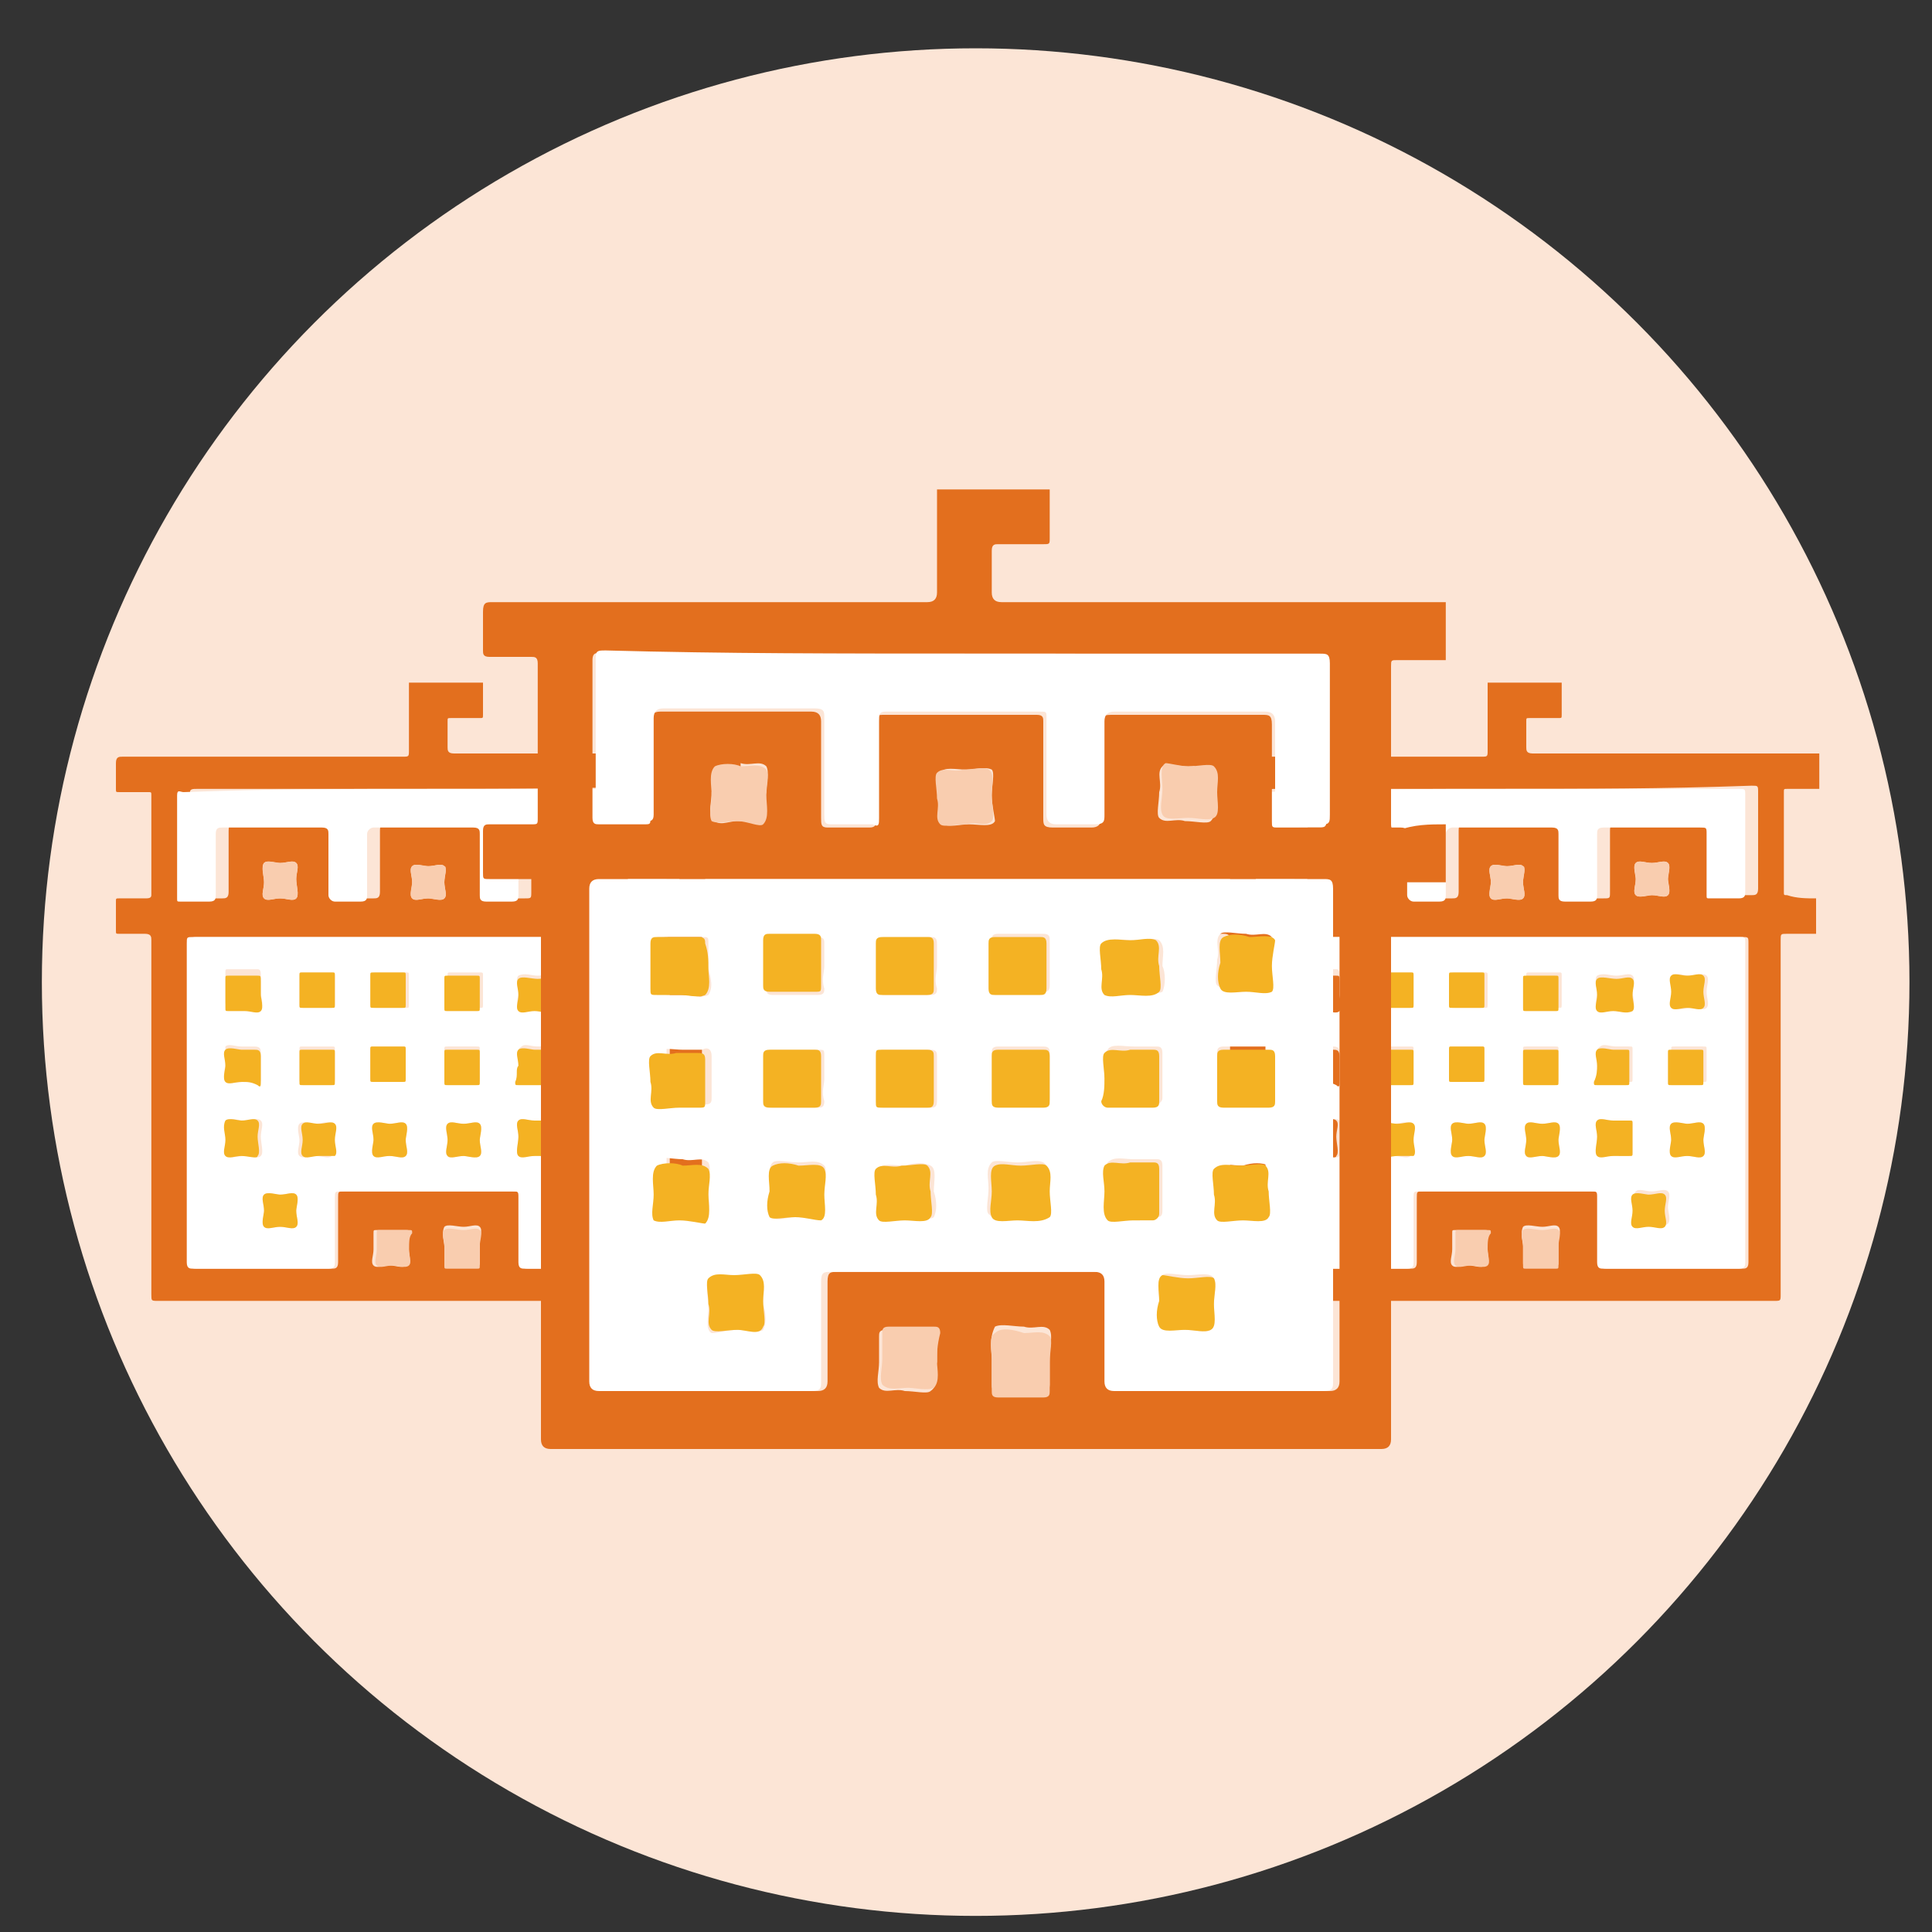 <svg xmlns="http://www.w3.org/2000/svg" xmlns:xlink="http://www.w3.org/1999/xlink" id="Capa_1" x="0px" y="0px" viewBox="0 0 60 60" style="enable-background:new 0 0 60 60;" xml:space="preserve">
<rect x="0" y="0" width="60" height="60" fill="#333333" stroke="none"/>
<style type="text/css">
	.st0{fill:#FCE5D6;}
	.st1{fill:#FFFFFF;}
	.st2{fill:#E36F1E;}
	.st3{fill:none;stroke:#231F20;stroke-width:0.5;stroke-miterlimit:10;}
	.st4{fill:#F9CDAF;}
	.st5{fill:none;stroke:#E36F1E;stroke-width:2;stroke-linecap:round;stroke-linejoin:round;stroke-miterlimit:10;}
	.st6{fill:#231F20;}
	.st7{fill:#F4B223;}
	.st8{fill:#E36F1E;stroke:#E36F1E;stroke-width:0.5;stroke-miterlimit:10;}
</style>
<circle class="st0" cx="30.3" cy="30.5" r="29"></circle>
<g>
	<g>
		<path class="st2" d="M56.4,27.9c0,0.4,0,0.8,0,1.1c-0.3,0-0.6,0-0.9,0c-0.2,0-0.2,0-0.2,0.2c0,3.7,0,7.3,0,11c0,0.2,0,0.2-0.2,0.2    c-5.6,0-11.1,0-16.7,0c-0.2,0-0.2,0-0.2-0.2c0-2.2,0-4.5,0-6.7c0-1.4,0-2.9,0-4.3c0-0.1,0-0.2-0.2-0.2c-0.3,0-0.6,0-0.8,0    c-0.1,0-0.1,0-0.1-0.1c0-0.3,0-0.6,0-0.9c0-0.1,0-0.1,0.1-0.1c0.3,0,0.6,0,0.8,0c0.1,0,0.2,0,0.2-0.1c0-1,0-2.1,0-3.1    c0-0.1,0-0.1-0.1-0.1c-0.3,0-0.6,0-0.9,0c-0.1,0-0.1,0-0.1-0.1c0-0.3,0-0.5,0-0.8c0-0.2,0.1-0.2,0.2-0.2c2.9,0,5.8,0,8.7,0    c0.2,0,0.2,0,0.2-0.2c0-0.7,0-1.4,0-2.1c0.8,0,1.5,0,2.3,0c0,0.3,0,0.7,0,1c0,0.1,0,0.1-0.1,0.1c-0.3,0-0.6,0-0.9,0    c-0.1,0-0.1,0-0.1,0.1c0,0.3,0,0.6,0,0.8c0,0.1,0,0.2,0.2,0.2c3,0,6,0,8.9,0c0,0.4,0,0.8,0,1.1c-0.3,0-0.7,0-1,0    c-0.1,0-0.1,0-0.1,0.1c0,1,0,2.1,0,3.1c0,0.1,0,0.1,0.1,0.1C55.8,27.9,56.1,27.9,56.4,27.9z M46.8,29.1c-2.4,0-4.8,0-7.2,0    c-0.1,0-0.2,0-0.2,0.2c0,3.3,0,6.6,0,9.9c0,0.1,0,0.2,0.2,0.2c1.4,0,2.8,0,4.2,0c0.1,0,0.2,0,0.2-0.2c0-0.7,0-1.3,0-2    c0-0.2,0-0.2,0.2-0.2c1.8,0,3.5,0,5.3,0c0.1,0,0.2,0,0.2,0.2c0,0.7,0,1.3,0,2c0,0.1,0,0.2,0.2,0.2c1.4,0,2.8,0,4.2,0    c0.1,0,0.2,0,0.2-0.2c0-3.3,0-6.6,0-9.9c0-0.2,0-0.2-0.2-0.2C51.6,29.1,49.2,29.1,46.8,29.1z M46.8,24.5c-2.4,0-4.8,0-7.2,0    c-0.1,0-0.2,0-0.2,0.1c0,1.1,0,2.1,0,3.2c0,0.1,0,0.1,0.1,0.1c0.3,0,0.6,0,0.9,0c0.1,0,0.2,0,0.2-0.2c0-0.6,0-1.3,0-1.9    c0-0.1,0-0.2,0.2-0.2c1,0,2,0,3.1,0c0.1,0,0.2,0,0.2,0.2c0,0.6,0,1.3,0,1.9c0,0.1,0,0.2,0.2,0.2c0.3,0,0.6,0,0.8,0    c0.1,0,0.2,0,0.2-0.2c0-0.6,0-1.3,0-1.9c0-0.1,0-0.2,0.2-0.2c1,0,2.1,0,3.1,0c0.1,0,0.2,0,0.2,0.2c0,0.6,0,1.3,0,1.9    c0,0.1,0,0.2,0.2,0.2c0.3,0,0.5,0,0.8,0c0.2,0,0.2,0,0.2-0.2c0-0.6,0-1.3,0-1.9c0-0.1,0-0.2,0.2-0.2c1,0,2,0,3,0    c0.1,0,0.2,0,0.2,0.2c0,0.6,0,1.3,0,1.9c0,0.1,0,0.2,0.1,0.1c0.3,0,0.6,0,0.9,0c0.1,0,0.2,0,0.2-0.2c0-1,0-2,0-3    c0-0.2,0-0.2-0.2-0.2C51.6,24.5,49.2,24.5,46.8,24.5z M46.2,38.8c0-0.2,0-0.4,0-0.5c0-0.1,0-0.1-0.1-0.1c-0.3,0-0.6,0-0.9,0    c-0.1,0-0.1,0-0.1,0.1c0,0.2,0,0.4,0,0.5c0,0.2-0.1,0.4,0,0.5c0.1,0.1,0.3,0,0.5,0c0.2,0,0.4,0.1,0.5,0    C46.3,39.2,46.2,39,46.2,38.8z M47.3,38.7c0,0.2,0,0.3,0,0.5c0,0.1,0,0.1,0.1,0.1c0.3,0,0.6,0,0.9,0c0.1,0,0.1,0,0.1-0.1    c0-0.2,0-0.4,0-0.6c0-0.2,0.1-0.4,0-0.5c-0.1-0.1-0.3,0-0.5,0c-0.2,0-0.5-0.1-0.6,0C47.2,38.3,47.3,38.6,47.3,38.7z M42.2,27.9    c0.2,0,0.4,0.1,0.5,0c0.1-0.1,0-0.4,0-0.6c0-0.2,0.1-0.4,0-0.5c-0.1-0.1-0.3,0-0.5,0c-0.2,0-0.4-0.1-0.5,0c-0.1,0.1,0,0.4,0,0.6    c0,0.2-0.1,0.4,0,0.5C41.8,28,42,27.9,42.2,27.9z M47.3,27.4c0-0.2,0.1-0.4,0-0.5c-0.1-0.1-0.3,0-0.5,0c-0.2,0-0.4-0.1-0.5,0    c-0.1,0.1,0,0.3,0,0.5c0,0.2-0.1,0.4,0,0.5c0.1,0.1,0.3,0,0.5,0c0.2,0,0.4,0.1,0.5,0C47.4,27.8,47.3,27.6,47.3,27.4z M51.3,26.8    c-0.2,0-0.4-0.1-0.5,0c-0.1,0.1,0,0.4,0,0.5c0,0.2-0.1,0.4,0,0.5c0.1,0.1,0.4,0,0.5,0c0.2,0,0.4,0.1,0.5,0c0.1-0.1,0-0.4,0-0.5    c0-0.2,0.1-0.4,0-0.5C51.7,26.7,51.5,26.8,51.3,26.8z"></path>
		<path class="st1" d="M46.8,29.1c2.4,0,4.8,0,7.2,0c0.2,0,0.2,0,0.2,0.2c0,3.3,0,6.6,0,9.9c0,0.1,0,0.2-0.2,0.2c-1.4,0-2.8,0-4.2,0    c-0.1,0-0.2,0-0.2-0.2c0-0.7,0-1.3,0-2c0-0.2,0-0.2-0.2-0.2c-1.8,0-3.5,0-5.3,0c-0.2,0-0.2,0-0.2,0.2c0,0.7,0,1.3,0,2    c0,0.1,0,0.2-0.2,0.2c-1.4,0-2.8,0-4.2,0c-0.1,0-0.2,0-0.2-0.2c0-3.3,0-6.6,0-9.9c0-0.2,0-0.2,0.2-0.2    C41.9,29.1,44.4,29.1,46.8,29.1z M41.6,30.8c0-0.2,0-0.3,0-0.5c0-0.1,0-0.2-0.1-0.2c-0.3,0-0.6,0-0.9,0c-0.1,0-0.1,0-0.1,0.1    c0,0.3,0,0.6,0,0.9c0,0.1,0,0.1,0.1,0.1c0.2,0,0.3,0,0.5,0c0.2,0,0.4,0.1,0.5,0C41.7,31.2,41.6,31,41.6,30.8z M43.9,30.8    c0-0.2,0-0.3,0-0.5c0-0.1,0-0.1-0.1-0.1c-0.3,0-0.6,0-0.9,0c-0.1,0-0.1,0-0.1,0.1c0,0.3,0,0.6,0,0.9c0,0.1,0,0.1,0.1,0.1    c0.3,0,0.6,0,0.9,0c0.1,0,0.1,0,0.1-0.1C43.9,31.1,43.9,30.9,43.9,30.8z M46.2,30.8c0-0.2,0-0.3,0-0.5c0-0.1,0-0.1-0.1-0.1    c-0.3,0-0.6,0-0.9,0c-0.1,0-0.1,0-0.1,0.1c0,0.3,0,0.6,0,0.9c0,0.1,0,0.1,0.1,0.1c0.3,0,0.6,0,0.9,0c0.1,0,0.1,0,0.1-0.1    C46.2,31.1,46.2,30.9,46.2,30.8z M47.9,31.3c0.2,0,0.3,0,0.5,0c0.1,0,0.1,0,0.1-0.1c0-0.3,0-0.6,0-0.9c0-0.1,0-0.1-0.1-0.1    c-0.3,0-0.6,0-0.9,0c-0.1,0-0.1,0-0.1,0.1c0,0.3,0,0.6,0,0.9c0,0.1,0,0.1,0.1,0.1C47.6,31.3,47.7,31.3,47.9,31.3z M50.1,31.3    c0.2,0,0.4,0.1,0.6,0c0.1-0.1,0-0.4,0-0.5c0-0.2,0.1-0.4,0-0.5c-0.1-0.1-0.3,0-0.5,0c-0.2,0-0.4-0.1-0.6,0c-0.1,0.1,0,0.4,0,0.5    c0,0.2-0.1,0.4,0,0.5C49.7,31.4,50,31.3,50.1,31.3z M53,30.8c0-0.2,0.1-0.4,0-0.5c-0.1-0.1-0.4,0-0.5,0c-0.2,0-0.4-0.1-0.5,0    c-0.1,0.1,0,0.4,0,0.5c0,0.2-0.1,0.4,0,0.5c0.1,0.1,0.4,0,0.5,0c0.2,0,0.4,0.1,0.5,0C53.1,31.2,53,31,53,30.8z M41.1,33.6    C41.1,33.6,41.1,33.6,41.1,33.6c0.1,0,0.3,0,0.4,0c0.1,0,0.1,0,0.1-0.1c0-0.3,0-0.6,0-0.8c0-0.1,0-0.2-0.2-0.2c-0.1,0-0.3,0-0.4,0    c-0.2,0-0.4-0.1-0.5,0c-0.1,0.1,0,0.3,0,0.5c0,0.2-0.1,0.4,0,0.5C40.6,33.7,40.9,33.6,41.1,33.6z M43.9,33.1c0-0.2,0-0.3,0-0.5    c0-0.1,0-0.1-0.1-0.1c-0.3,0-0.6,0-0.9,0c-0.1,0-0.1,0-0.1,0.1c0,0.3,0,0.6,0,0.9c0,0.1,0,0.1,0.1,0.1c0.3,0,0.6,0,0.9,0    c0.1,0,0.1,0,0.1-0.1C43.9,33.4,43.9,33.2,43.9,33.1z M45.6,32.5c-0.2,0-0.3,0-0.5,0c-0.1,0-0.1,0-0.1,0.1c0,0.3,0,0.6,0,0.9    c0,0.1,0,0.1,0.1,0.1c0.3,0,0.6,0,0.9,0c0.1,0,0.1,0,0.1-0.1c0-0.3,0-0.6,0-0.9c0-0.1,0-0.1-0.1-0.1    C45.9,32.5,45.8,32.5,45.6,32.5z M47.3,33c0,0.2,0,0.3,0,0.5c0,0.1,0,0.1,0.1,0.1c0.3,0,0.6,0,0.9,0c0.1,0,0.1,0,0.1-0.1    c0-0.3,0-0.6,0-0.9c0-0.1,0-0.1-0.1-0.1c-0.3,0-0.6,0-0.9,0c-0.1,0-0.1,0-0.1,0.1C47.3,32.8,47.3,32.9,47.3,33z M49.6,33    C49.6,33,49.6,33,49.6,33c0,0.2,0,0.3,0,0.5c0,0.1,0,0.1,0.1,0.1c0.3,0,0.6,0,0.9,0c0.1,0,0.1,0,0.1-0.1c0-0.3,0-0.6,0-0.9    c0-0.1,0-0.1-0.1-0.1c-0.1,0-0.3,0-0.4,0c-0.2,0-0.4-0.1-0.5,0C49.5,32.6,49.6,32.9,49.6,33z M51.9,33c0,0.2,0,0.3,0,0.5    c0,0.1,0,0.1,0.1,0.1c0.3,0,0.6,0,0.9,0c0.1,0,0.1,0,0.1-0.1c0-0.3,0-0.6,0-0.9c0-0.1,0-0.1-0.1-0.1c-0.3,0-0.6,0-0.9,0    c-0.1,0-0.1,0-0.1,0.1C51.9,32.8,51.9,32.9,51.9,33z M41.1,35.9c0.2,0,0.4,0.1,0.5,0c0.1-0.1,0-0.4,0-0.6c0-0.2,0.1-0.4,0-0.5    c-0.1-0.1-0.3,0-0.5,0c-0.2,0-0.4-0.1-0.5,0c-0.1,0.1,0,0.4,0,0.6c0,0.2-0.1,0.4,0,0.5C40.6,36,40.9,35.9,41.1,35.9z M43.3,35.9    c0.2,0,0.4,0.1,0.5,0c0.1-0.1,0-0.4,0-0.5c0-0.2,0.1-0.4,0-0.5c-0.1-0.1-0.4,0-0.5,0c-0.2,0-0.4-0.1-0.5,0c-0.1,0.1,0,0.4,0,0.5    c0,0.2-0.1,0.4,0,0.5C42.9,36,43.2,35.9,43.3,35.9z M45.6,35.9c0.2,0,0.4,0.1,0.5,0c0.1-0.1,0-0.3,0-0.5c0-0.2,0.1-0.4,0-0.5    c-0.1-0.1-0.3,0-0.5,0c-0.2,0-0.4-0.1-0.5,0c-0.1,0.1,0,0.3,0,0.5c0,0.2-0.1,0.4,0,0.5C45.2,35.9,45.4,35.9,45.6,35.9z M47.9,35.9    c0.2,0,0.4,0.1,0.5,0c0.1-0.1,0-0.3,0-0.5c0-0.2,0.1-0.4,0-0.5c-0.1-0.1-0.3,0-0.5,0c-0.2,0-0.4-0.1-0.5,0c-0.1,0.1,0,0.4,0,0.5    c0,0.2-0.1,0.4,0,0.5C47.4,36,47.7,35.9,47.9,35.9z M50.2,35.9C50.2,35.9,50.2,35.9,50.2,35.9c0.1,0,0.3,0,0.4,0    c0.1,0,0.1,0,0.1-0.1c0-0.3,0-0.6,0-0.9c0-0.1,0-0.1-0.1-0.1c-0.2,0-0.3,0-0.5,0c-0.2,0-0.4-0.1-0.5,0c-0.1,0.1,0,0.3,0,0.5    c0,0.2-0.1,0.5,0,0.6C49.7,35.9,50,35.9,50.2,35.9z M52.4,35.9c0.2,0,0.4,0.1,0.5,0c0.1-0.1,0-0.3,0-0.5c0-0.2,0.1-0.4,0-0.5    c-0.1-0.1-0.3,0-0.5,0c-0.2,0-0.4-0.1-0.5,0c-0.1,0.1,0,0.3,0,0.5c0,0.2-0.1,0.4,0,0.5C52,35.9,52.2,35.9,52.4,35.9z M42.2,38.1    c0.2,0,0.4,0.1,0.5,0c0.1-0.1,0-0.3,0-0.5c0-0.2,0.1-0.4,0-0.5c-0.1-0.1-0.3,0-0.5,0c-0.2,0-0.4-0.1-0.5,0c-0.1,0.1,0,0.3,0,0.5    c0,0.2-0.1,0.4,0,0.5C41.8,38.2,42,38.1,42.2,38.1z M51.3,37c-0.2,0-0.4-0.1-0.5,0c-0.1,0.1,0,0.4,0,0.5c0,0.2-0.1,0.4,0,0.5    c0.1,0.1,0.4,0,0.5,0c0.2,0,0.4,0.1,0.5,0c0.1-0.1,0-0.4,0-0.5c0-0.2,0.1-0.4,0-0.5C51.7,36.9,51.5,37,51.3,37z"></path>
		<path class="st1" d="M46.8,24.5c2.4,0,4.8,0,7.2,0c0.2,0,0.2,0,0.2,0.2c0,1,0,2,0,3c0,0.1,0,0.2-0.2,0.2c-0.3,0-0.6,0-0.9,0    c-0.1,0-0.1,0-0.1-0.1c0-0.6,0-1.3,0-1.9c0-0.2,0-0.2-0.2-0.2c-1,0-2,0-3,0c-0.2,0-0.2,0.1-0.2,0.2c0,0.6,0,1.3,0,1.9    c0,0.1,0,0.2-0.2,0.2c-0.3,0-0.5,0-0.8,0c-0.2,0-0.2-0.1-0.2-0.2c0-0.6,0-1.3,0-1.9c0-0.1,0-0.2-0.2-0.2c-1,0-2.1,0-3.1,0    c-0.1,0-0.2,0.1-0.2,0.2c0,0.6,0,1.3,0,1.9c0,0.1,0,0.2-0.2,0.2c-0.3,0-0.6,0-0.8,0c-0.1,0-0.2-0.1-0.2-0.2c0-0.6,0-1.3,0-1.9    c0-0.1,0-0.2-0.2-0.2c-1,0-2,0-3.1,0c-0.1,0-0.2,0-0.2,0.2c0,0.6,0,1.3,0,1.9c0,0.1,0,0.2-0.2,0.2c-0.3,0-0.6,0-0.9,0    c-0.1,0-0.1,0-0.1-0.1c0-1.1,0-2.1,0-3.2c0-0.2,0.1-0.1,0.2-0.1C41.9,24.5,44.3,24.5,46.8,24.5z"></path>
		<path class="st4" d="M46.2,38.8c0,0.2,0.1,0.4,0,0.5c-0.1,0.1-0.4,0-0.5,0c-0.2,0-0.4,0.1-0.5,0c-0.1-0.1,0-0.3,0-0.5    c0-0.2,0-0.4,0-0.5c0-0.1,0-0.1,0.1-0.1c0.3,0,0.6,0,0.9,0c0.1,0,0.1,0,0.1,0.1C46.2,38.4,46.2,38.6,46.2,38.8z"></path>
		<path class="st4" d="M47.3,38.7c0-0.2-0.1-0.4,0-0.5c0.1-0.1,0.4,0,0.6,0c0.2,0,0.4-0.1,0.5,0c0.1,0.1,0,0.3,0,0.5    c0,0.2,0,0.4,0,0.6c0,0.1,0,0.1-0.1,0.1c-0.3,0-0.6,0-0.9,0c-0.1,0-0.1,0-0.1-0.1C47.3,39.1,47.3,38.9,47.3,38.7z"></path>
		<path class="st4" d="M42.2,27.9c-0.2,0-0.4,0.1-0.5,0c-0.1-0.1,0-0.3,0-0.5c0-0.2-0.1-0.4,0-0.6c0.1-0.1,0.4,0,0.5,0    c0.2,0,0.4-0.1,0.5,0c0.1,0.1,0,0.3,0,0.5c0,0.2,0.1,0.5,0,0.6C42.6,28,42.4,27.9,42.2,27.9z"></path>
		<path class="st4" d="M47.3,27.4c0,0.2,0.1,0.4,0,0.5c-0.1,0.1-0.4,0-0.5,0c-0.2,0-0.4,0.1-0.5,0c-0.1-0.1,0-0.4,0-0.5    c0-0.2-0.1-0.4,0-0.5c0.1-0.1,0.4,0,0.5,0c0.2,0,0.4-0.1,0.5,0C47.4,26.9,47.3,27.2,47.3,27.4z"></path>
		<path class="st4" d="M51.3,26.8c0.2,0,0.4-0.1,0.5,0c0.1,0.1,0,0.4,0,0.5c0,0.2,0.1,0.4,0,0.5c-0.1,0.1-0.3,0-0.5,0    c-0.2,0-0.4,0.1-0.5,0c-0.1-0.1,0-0.3,0-0.5c0-0.2-0.1-0.4,0-0.5C50.9,26.7,51.1,26.8,51.3,26.8z"></path>
		<path class="st2" d="M41.6,30.9c0,0.1,0.1,0.4,0,0.5c-0.1,0.1-0.3,0-0.5,0c-0.2,0-0.3,0-0.5,0c-0.1,0-0.1,0-0.1-0.1    c0-0.3,0-0.6,0-0.9c0-0.1,0-0.1,0.1-0.1c0.3,0,0.6,0,0.9,0c0.1,0,0.1,0,0.1,0.2C41.6,30.5,41.6,30.7,41.6,30.9z"></path>
		<path class="st7" d="M43.9,30.8c0,0.1,0,0.3,0,0.4c0,0.1,0,0.1-0.1,0.1c-0.3,0-0.6,0-0.9,0c-0.1,0-0.1,0-0.1-0.1    c0-0.3,0-0.6,0-0.9c0-0.1,0-0.1,0.1-0.1c0.3,0,0.6,0,0.9,0c0.1,0,0.1,0,0.1,0.1C43.9,30.5,43.9,30.7,43.9,30.8z"></path>
		<path class="st7" d="M46.1,30.8c0,0.1,0,0.3,0,0.4c0,0.1,0,0.1-0.1,0.1c-0.3,0-0.6,0-0.9,0c-0.1,0-0.1,0-0.1-0.1    c0-0.3,0-0.6,0-0.9c0-0.1,0-0.1,0.1-0.1c0.3,0,0.6,0,0.9,0c0.1,0,0.1,0,0.1,0.1C46.1,30.5,46.1,30.7,46.1,30.8z"></path>
		<path class="st7" d="M47.8,31.4c-0.1,0-0.3,0-0.4,0c-0.1,0-0.1,0-0.1-0.1c0-0.3,0-0.6,0-0.9c0-0.1,0-0.1,0.1-0.1    c0.3,0,0.6,0,0.9,0c0.1,0,0.1,0,0.1,0.1c0,0.3,0,0.6,0,0.9c0,0.1,0,0.1-0.1,0.1C48.1,31.4,48,31.4,47.8,31.4z"></path>
		<path class="st7" d="M50.1,31.4c-0.2,0-0.4,0.1-0.5,0c-0.1-0.1,0-0.3,0-0.5c0-0.2-0.1-0.4,0-0.5c0.1-0.1,0.4,0,0.6,0    c0.2,0,0.4-0.1,0.5,0c0.1,0.1,0,0.3,0,0.5c0,0.2,0.1,0.4,0,0.5C50.5,31.5,50.3,31.4,50.1,31.4z"></path>
		<path class="st7" d="M52.9,30.8c0,0.2,0.1,0.4,0,0.5c-0.1,0.1-0.3,0-0.5,0c-0.2,0-0.4,0.1-0.5,0c-0.1-0.1,0-0.3,0-0.5    c0-0.2-0.1-0.4,0-0.5c0.1-0.1,0.3,0,0.5,0c0.2,0,0.4-0.1,0.5,0C53,30.4,52.9,30.6,52.9,30.8z"></path>
		<path class="st2" d="M41,33.6c-0.2,0-0.4,0.1-0.5,0c-0.1-0.1,0-0.4,0-0.5c0-0.2-0.1-0.4,0-0.5c0.1-0.1,0.4,0,0.5,0    c0.1,0,0.3,0,0.4,0c0.1,0,0.2,0,0.2,0.2c0,0.3,0,0.6,0,0.8c0,0.1,0,0.2-0.1,0.1C41.3,33.6,41.2,33.6,41,33.6    C41,33.6,41,33.6,41,33.6z"></path>
		<path class="st7" d="M43.9,33.1c0,0.2,0,0.3,0,0.5c0,0.1,0,0.1-0.1,0.1c-0.3,0-0.6,0-0.9,0c-0.1,0-0.1,0-0.1-0.1    c0-0.3,0-0.6,0-0.9c0-0.1,0-0.1,0.1-0.1c0.3,0,0.6,0,0.9,0c0.1,0,0.1,0,0.1,0.1C43.9,32.8,43.9,32.9,43.9,33.1z"></path>
		<path class="st7" d="M45.6,32.5c0.1,0,0.3,0,0.4,0c0.1,0,0.1,0,0.1,0.1c0,0.3,0,0.6,0,0.9c0,0.1,0,0.1-0.1,0.1c-0.3,0-0.6,0-0.9,0    c-0.1,0-0.1,0-0.1-0.1c0-0.3,0-0.6,0-0.9c0-0.1,0-0.1,0.1-0.1C45.3,32.5,45.4,32.5,45.6,32.5z"></path>
		<path class="st7" d="M47.3,33.1c0-0.1,0-0.3,0-0.4c0-0.1,0-0.1,0.1-0.1c0.3,0,0.6,0,0.9,0c0.1,0,0.1,0,0.1,0.1c0,0.3,0,0.6,0,0.9    c0,0.1,0,0.1-0.1,0.1c-0.3,0-0.6,0-0.9,0c-0.1,0-0.1,0-0.1-0.1C47.3,33.4,47.3,33.2,47.3,33.1z"></path>
		<path class="st7" d="M49.6,33.1c0-0.2-0.1-0.4,0-0.5c0.1-0.1,0.4,0,0.5,0c0.1,0,0.3,0,0.4,0c0.1,0,0.1,0,0.1,0.1    c0,0.3,0,0.6,0,0.9c0,0.1,0,0.1-0.1,0.1c-0.3,0-0.6,0-0.9,0c-0.1,0-0.1,0-0.1-0.1C49.6,33.4,49.6,33.2,49.6,33.1    C49.6,33.1,49.6,33.1,49.6,33.1z"></path>
		<path class="st7" d="M51.8,33.1c0-0.1,0-0.3,0-0.4c0-0.1,0-0.1,0.1-0.1c0.3,0,0.6,0,0.9,0c0.1,0,0.1,0,0.1,0.1c0,0.3,0,0.6,0,0.9    c0,0.1,0,0.1-0.1,0.1c-0.3,0-0.6,0-0.9,0c-0.1,0-0.1,0-0.1-0.1C51.8,33.4,51.8,33.2,51.8,33.1z"></path>
		<path class="st2" d="M41,35.9c-0.2,0-0.4,0.1-0.5,0c-0.1-0.1,0-0.3,0-0.5c0-0.2-0.1-0.4,0-0.6c0.1-0.1,0.4,0,0.5,0    c0.2,0,0.4-0.1,0.5,0c0.1,0.1,0,0.3,0,0.5c0,0.2,0.1,0.5,0,0.6C41.5,36,41.2,35.9,41,35.9z"></path>
		<path class="st7" d="M43.4,35.9c-0.2,0-0.4,0.1-0.5,0c-0.1-0.1,0-0.3,0-0.5c0-0.2-0.1-0.4,0-0.5c0.1-0.1,0.3,0,0.5,0    c0.2,0,0.4-0.1,0.5,0c0.1,0.1,0,0.3,0,0.5c0,0.2,0.1,0.4,0,0.5C43.8,35.9,43.5,35.9,43.4,35.9z"></path>
		<path class="st7" d="M45.6,35.9c-0.2,0-0.4,0.1-0.5,0c-0.1-0.1,0-0.4,0-0.5c0-0.2-0.1-0.4,0-0.5c0.1-0.1,0.4,0,0.5,0    c0.2,0,0.4-0.1,0.5,0c0.1,0.1,0,0.4,0,0.5c0,0.2,0.1,0.4,0,0.5C46,36,45.8,35.9,45.6,35.9z"></path>
		<path class="st7" d="M47.9,35.9c-0.2,0-0.4,0.1-0.5,0c-0.1-0.1,0-0.3,0-0.5c0-0.2-0.1-0.4,0-0.5c0.1-0.1,0.3,0,0.5,0    c0.2,0,0.4-0.1,0.5,0c0.1,0.1,0,0.4,0,0.5c0,0.2,0.1,0.4,0,0.5C48.3,36,48,35.9,47.9,35.9z"></path>
		<path class="st7" d="M50.1,35.9c-0.2,0-0.4,0.1-0.5,0c-0.1-0.1,0-0.4,0-0.6c0-0.2-0.1-0.4,0-0.5c0.1-0.1,0.3,0,0.5,0    c0.2,0,0.3,0,0.5,0c0.1,0,0.1,0,0.1,0.1c0,0.3,0,0.6,0,0.9c0,0.1,0,0.1-0.1,0.1C50.4,35.9,50.3,35.9,50.1,35.9    C50.1,35.9,50.1,35.9,50.1,35.9z"></path>
		<path class="st7" d="M52.4,35.9c-0.2,0-0.4,0.1-0.5,0c-0.1-0.1,0-0.4,0-0.5c0-0.2-0.1-0.4,0-0.5c0.1-0.1,0.4,0,0.5,0    c0.2,0,0.4-0.1,0.5,0c0.1,0.1,0,0.4,0,0.5c0,0.2,0.1,0.4,0,0.5C52.8,36,52.6,35.9,52.4,35.9z"></path>
		<path class="st2" d="M42.2,38.1c-0.2,0-0.4,0.1-0.5,0c-0.1-0.1,0-0.4,0-0.5c0-0.2-0.1-0.4,0-0.5c0.1-0.1,0.4,0,0.5,0    c0.2,0,0.4-0.1,0.5,0c0.1,0.1,0,0.4,0,0.5c0,0.2,0.1,0.4,0,0.5C42.6,38.2,42.4,38.1,42.2,38.1z"></path>
		<path class="st7" d="M51.2,37.1c0.2,0,0.4-0.1,0.5,0c0.1,0.1,0,0.3,0,0.5c0,0.2,0.1,0.4,0,0.5c-0.1,0.1-0.3,0-0.5,0    c-0.2,0-0.4,0.1-0.5,0c-0.1-0.1,0-0.3,0-0.5c0-0.2-0.1-0.4,0-0.5C50.8,37,51.1,37.1,51.2,37.1z"></path>
	</g>
	<g>
		<path class="st2" d="M22.9,27.9c0,0.4,0,0.8,0,1.1c-0.3,0-0.6,0-0.9,0c-0.2,0-0.2,0-0.2,0.2c0,3.7,0,7.3,0,11c0,0.2,0,0.2-0.2,0.2    c-5.6,0-11.1,0-16.7,0c-0.2,0-0.2,0-0.2-0.2c0-2.2,0-4.5,0-6.7c0-1.4,0-2.9,0-4.3c0-0.1,0-0.2-0.2-0.2c-0.3,0-0.6,0-0.8,0    c-0.1,0-0.1,0-0.1-0.1c0-0.3,0-0.6,0-0.9c0-0.1,0-0.1,0.1-0.1c0.3,0,0.6,0,0.8,0c0.1,0,0.2,0,0.2-0.1c0-1,0-2.1,0-3.1    c0-0.1,0-0.1-0.1-0.1c-0.3,0-0.6,0-0.9,0c-0.1,0-0.1,0-0.1-0.1c0-0.3,0-0.5,0-0.8c0-0.2,0.1-0.2,0.2-0.2c2.9,0,5.8,0,8.7,0    c0.2,0,0.2,0,0.2-0.2c0-0.7,0-1.4,0-2.1c0.8,0,1.5,0,2.3,0c0,0.3,0,0.7,0,1c0,0.1,0,0.1-0.1,0.1c-0.3,0-0.6,0-0.9,0    c-0.1,0-0.1,0-0.1,0.1c0,0.3,0,0.6,0,0.8c0,0.1,0,0.2,0.2,0.2c3,0,6,0,8.9,0c0,0.4,0,0.8,0,1.1c-0.3,0-0.7,0-1,0    c-0.1,0-0.1,0-0.1,0.1c0,1,0,2.1,0,3.1c0,0.1,0,0.1,0.1,0.1C22.3,27.9,22.6,27.9,22.9,27.9z M13.3,29.1c-2.4,0-4.8,0-7.2,0    c-0.1,0-0.2,0-0.2,0.2c0,3.3,0,6.6,0,9.9c0,0.1,0,0.2,0.2,0.2c1.4,0,2.8,0,4.2,0c0.1,0,0.2,0,0.2-0.2c0-0.7,0-1.3,0-2    c0-0.2,0-0.2,0.2-0.2c1.8,0,3.5,0,5.3,0c0.1,0,0.2,0,0.2,0.2c0,0.7,0,1.3,0,2c0,0.1,0,0.2,0.2,0.2c1.4,0,2.8,0,4.2,0    c0.1,0,0.2,0,0.2-0.2c0-3.3,0-6.6,0-9.9c0-0.2,0-0.2-0.2-0.2C18.1,29.1,15.7,29.1,13.3,29.1z M13.3,24.5c-2.4,0-4.8,0-7.2,0    c-0.1,0-0.2,0-0.2,0.1c0,1.1,0,2.1,0,3.2c0,0.1,0,0.1,0.1,0.1c0.3,0,0.6,0,0.9,0c0.1,0,0.2,0,0.2-0.2c0-0.6,0-1.3,0-1.9    c0-0.1,0-0.2,0.2-0.2c1,0,2,0,3.1,0c0.1,0,0.2,0,0.2,0.2c0,0.6,0,1.3,0,1.9c0,0.1,0,0.2,0.2,0.2c0.3,0,0.6,0,0.8,0    c0.1,0,0.2,0,0.2-0.2c0-0.6,0-1.3,0-1.9c0-0.1,0-0.2,0.2-0.2c1,0,2.1,0,3.1,0c0.1,0,0.2,0,0.2,0.2c0,0.6,0,1.3,0,1.9    c0,0.1,0,0.2,0.2,0.2c0.3,0,0.5,0,0.8,0c0.2,0,0.2,0,0.2-0.2c0-0.6,0-1.3,0-1.9c0-0.1,0-0.2,0.2-0.2c1,0,2,0,3,0    c0.1,0,0.2,0,0.2,0.2c0,0.6,0,1.3,0,1.9c0,0.1,0,0.2,0.1,0.1c0.3,0,0.6,0,0.9,0c0.1,0,0.2,0,0.2-0.2c0-1,0-2,0-3    c0-0.2,0-0.2-0.2-0.2C18.1,24.5,15.7,24.5,13.3,24.5z M12.7,38.8c0-0.2,0-0.4,0-0.5c0-0.1,0-0.1-0.1-0.1c-0.3,0-0.6,0-0.9,0    c-0.1,0-0.1,0-0.1,0.1c0,0.2,0,0.4,0,0.5c0,0.2-0.1,0.4,0,0.5c0.1,0.1,0.3,0,0.5,0c0.2,0,0.4,0.1,0.5,0    C12.8,39.2,12.7,39,12.7,38.8z M13.8,38.7c0,0.2,0,0.3,0,0.5c0,0.1,0,0.1,0.1,0.1c0.3,0,0.6,0,0.9,0c0.1,0,0.1,0,0.1-0.1    c0-0.2,0-0.4,0-0.6c0-0.2,0.1-0.4,0-0.5c-0.1-0.1-0.3,0-0.5,0c-0.2,0-0.5-0.1-0.6,0C13.7,38.3,13.8,38.6,13.8,38.7z M8.7,27.9    c0.2,0,0.4,0.1,0.5,0c0.1-0.1,0-0.4,0-0.6c0-0.2,0.1-0.4,0-0.5c-0.1-0.1-0.3,0-0.5,0c-0.2,0-0.4-0.1-0.5,0c-0.1,0.1,0,0.4,0,0.6    c0,0.2-0.1,0.4,0,0.5C8.3,28,8.5,27.9,8.7,27.9z M13.8,27.4c0-0.2,0.1-0.4,0-0.5c-0.1-0.1-0.3,0-0.5,0c-0.2,0-0.4-0.1-0.5,0    c-0.1,0.1,0,0.3,0,0.5c0,0.2-0.1,0.4,0,0.5c0.1,0.1,0.3,0,0.5,0c0.2,0,0.4,0.1,0.5,0C13.9,27.8,13.8,27.6,13.8,27.4z M17.8,26.8    c-0.2,0-0.4-0.1-0.5,0c-0.1,0.1,0,0.4,0,0.5c0,0.2-0.1,0.4,0,0.5c0.1,0.1,0.4,0,0.5,0c0.2,0,0.4,0.1,0.5,0c0.1-0.1,0-0.4,0-0.5    c0-0.2,0.1-0.4,0-0.5C18.2,26.7,18,26.8,17.8,26.8z"></path>
		<path class="st1" d="M13.3,29.1c2.4,0,4.8,0,7.2,0c0.2,0,0.2,0,0.2,0.2c0,3.3,0,6.6,0,9.9c0,0.1,0,0.2-0.2,0.2c-1.4,0-2.8,0-4.2,0    c-0.1,0-0.2,0-0.2-0.2c0-0.7,0-1.3,0-2c0-0.2,0-0.2-0.2-0.2c-1.8,0-3.5,0-5.3,0c-0.2,0-0.2,0-0.2,0.2c0,0.7,0,1.3,0,2    c0,0.1,0,0.2-0.2,0.2c-1.4,0-2.8,0-4.2,0c-0.1,0-0.2,0-0.2-0.2c0-3.3,0-6.6,0-9.9c0-0.2,0-0.2,0.2-0.2    C8.4,29.1,10.9,29.1,13.3,29.1z M8.1,30.8c0-0.2,0-0.3,0-0.5c0-0.1,0-0.2-0.1-0.2c-0.3,0-0.6,0-0.9,0c-0.1,0-0.1,0-0.1,0.1    c0,0.3,0,0.6,0,0.9c0,0.1,0,0.1,0.1,0.1c0.2,0,0.3,0,0.5,0c0.2,0,0.4,0.1,0.5,0C8.2,31.2,8.1,31,8.1,30.8z M10.4,30.8    c0-0.2,0-0.3,0-0.5c0-0.1,0-0.1-0.1-0.1c-0.3,0-0.6,0-0.9,0c-0.1,0-0.1,0-0.1,0.1c0,0.3,0,0.6,0,0.9c0,0.1,0,0.1,0.1,0.1    c0.3,0,0.6,0,0.9,0c0.1,0,0.1,0,0.1-0.1C10.4,31.1,10.4,30.9,10.4,30.8z M12.7,30.8c0-0.2,0-0.3,0-0.5c0-0.1,0-0.1-0.1-0.1    c-0.3,0-0.6,0-0.9,0c-0.1,0-0.1,0-0.1,0.1c0,0.3,0,0.6,0,0.9c0,0.1,0,0.1,0.1,0.1c0.3,0,0.6,0,0.9,0c0.1,0,0.1,0,0.1-0.1    C12.7,31.1,12.7,30.9,12.7,30.8z M14.4,31.3c0.2,0,0.3,0,0.5,0c0.1,0,0.1,0,0.1-0.1c0-0.3,0-0.6,0-0.9c0-0.1,0-0.1-0.1-0.1    c-0.3,0-0.6,0-0.9,0c-0.1,0-0.1,0-0.1,0.1c0,0.3,0,0.6,0,0.9c0,0.1,0,0.1,0.1,0.1C14.1,31.3,14.2,31.3,14.4,31.3z M16.6,31.3    c0.2,0,0.4,0.1,0.6,0c0.1-0.1,0-0.4,0-0.5c0-0.2,0.1-0.4,0-0.5c-0.1-0.1-0.3,0-0.5,0c-0.2,0-0.4-0.1-0.6,0c-0.1,0.1,0,0.4,0,0.5    c0,0.2-0.1,0.4,0,0.5C16.2,31.4,16.5,31.3,16.6,31.3z M19.5,30.8c0-0.2,0.1-0.4,0-0.5c-0.1-0.1-0.4,0-0.5,0c-0.2,0-0.4-0.1-0.5,0    c-0.1,0.1,0,0.4,0,0.5c0,0.2-0.1,0.4,0,0.5c0.1,0.1,0.4,0,0.5,0c0.2,0,0.4,0.1,0.5,0C19.6,31.2,19.5,31,19.5,30.8z M7.6,33.6    C7.6,33.6,7.6,33.6,7.6,33.6c0.1,0,0.3,0,0.4,0c0.1,0,0.1,0,0.1-0.1c0-0.3,0-0.6,0-0.8c0-0.1,0-0.2-0.2-0.2c-0.1,0-0.3,0-0.4,0    c-0.2,0-0.4-0.1-0.5,0C7,32.6,7,32.9,7,33c0,0.2-0.1,0.4,0,0.5C7.1,33.7,7.4,33.6,7.6,33.6z M10.4,33.1c0-0.2,0-0.3,0-0.5    c0-0.1,0-0.1-0.1-0.1c-0.3,0-0.6,0-0.9,0c-0.1,0-0.1,0-0.1,0.1c0,0.3,0,0.6,0,0.9c0,0.1,0,0.1,0.1,0.1c0.3,0,0.6,0,0.9,0    c0.1,0,0.1,0,0.1-0.1C10.4,33.4,10.4,33.2,10.4,33.1z M12.1,32.5c-0.2,0-0.3,0-0.5,0c-0.1,0-0.1,0-0.1,0.1c0,0.3,0,0.6,0,0.9    c0,0.1,0,0.1,0.1,0.1c0.3,0,0.6,0,0.9,0c0.1,0,0.1,0,0.1-0.1c0-0.3,0-0.6,0-0.9c0-0.1,0-0.1-0.1-0.1    C12.4,32.5,12.3,32.5,12.1,32.5z M13.8,33c0,0.2,0,0.3,0,0.5c0,0.1,0,0.1,0.1,0.1c0.3,0,0.6,0,0.9,0c0.1,0,0.1,0,0.1-0.1    c0-0.3,0-0.6,0-0.9c0-0.1,0-0.1-0.1-0.1c-0.3,0-0.6,0-0.9,0c-0.1,0-0.1,0-0.1,0.1C13.8,32.8,13.8,32.9,13.8,33z M16.1,33    C16.1,33,16.1,33,16.1,33c0,0.2,0,0.3,0,0.5c0,0.1,0,0.1,0.1,0.1c0.3,0,0.6,0,0.9,0c0.1,0,0.1,0,0.1-0.1c0-0.3,0-0.6,0-0.9    c0-0.1,0-0.1-0.1-0.1c-0.1,0-0.3,0-0.4,0c-0.2,0-0.4-0.1-0.5,0C16,32.6,16.1,32.9,16.1,33z M18.4,33c0,0.2,0,0.3,0,0.5    c0,0.1,0,0.1,0.1,0.1c0.3,0,0.6,0,0.9,0c0.1,0,0.1,0,0.1-0.1c0-0.3,0-0.6,0-0.9c0-0.1,0-0.1-0.1-0.1c-0.3,0-0.6,0-0.9,0    c-0.1,0-0.1,0-0.1,0.1C18.4,32.8,18.4,32.9,18.4,33z M7.6,35.9c0.2,0,0.4,0.1,0.5,0c0.1-0.1,0-0.4,0-0.6c0-0.2,0.1-0.4,0-0.5    c-0.1-0.1-0.3,0-0.5,0c-0.2,0-0.4-0.1-0.5,0c-0.1,0.1,0,0.4,0,0.6c0,0.2-0.1,0.4,0,0.5C7.1,36,7.4,35.9,7.6,35.9z M9.8,35.9    c0.2,0,0.4,0.1,0.5,0c0.1-0.1,0-0.4,0-0.5c0-0.2,0.1-0.4,0-0.5c-0.1-0.1-0.4,0-0.5,0c-0.2,0-0.4-0.1-0.5,0c-0.1,0.1,0,0.4,0,0.5    c0,0.2-0.1,0.4,0,0.5C9.4,36,9.7,35.9,9.8,35.9z M12.1,35.9c0.2,0,0.4,0.1,0.5,0c0.1-0.1,0-0.3,0-0.5c0-0.2,0.1-0.4,0-0.5    c-0.1-0.1-0.3,0-0.5,0c-0.2,0-0.4-0.1-0.5,0c-0.1,0.1,0,0.3,0,0.5c0,0.2-0.1,0.4,0,0.5C11.7,35.9,11.9,35.9,12.1,35.9z M14.4,35.9    c0.2,0,0.4,0.1,0.5,0c0.1-0.1,0-0.3,0-0.5c0-0.2,0.1-0.4,0-0.5c-0.1-0.1-0.3,0-0.5,0c-0.2,0-0.4-0.1-0.5,0c-0.1,0.1,0,0.4,0,0.5    c0,0.2-0.1,0.4,0,0.5C13.9,36,14.2,35.9,14.4,35.9z M16.7,35.9C16.7,35.9,16.7,35.9,16.7,35.9c0.1,0,0.3,0,0.4,0    c0.1,0,0.1,0,0.1-0.1c0-0.3,0-0.6,0-0.9c0-0.1,0-0.1-0.1-0.1c-0.2,0-0.3,0-0.5,0c-0.2,0-0.4-0.1-0.5,0c-0.1,0.1,0,0.3,0,0.5    c0,0.2-0.1,0.5,0,0.6C16.2,35.9,16.5,35.9,16.7,35.9z M18.9,35.9c0.2,0,0.4,0.1,0.5,0c0.1-0.1,0-0.3,0-0.5c0-0.2,0.1-0.4,0-0.5    c-0.1-0.1-0.3,0-0.5,0c-0.2,0-0.4-0.1-0.5,0c-0.1,0.1,0,0.3,0,0.5c0,0.2-0.1,0.4,0,0.5C18.5,35.9,18.7,35.9,18.9,35.9z M8.7,38.1    c0.2,0,0.4,0.1,0.5,0c0.1-0.1,0-0.3,0-0.5c0-0.2,0.1-0.4,0-0.5c-0.1-0.1-0.3,0-0.5,0c-0.2,0-0.4-0.1-0.5,0c-0.1,0.1,0,0.3,0,0.5    c0,0.2-0.1,0.4,0,0.5C8.3,38.2,8.5,38.1,8.7,38.1z M17.8,37c-0.2,0-0.4-0.1-0.5,0c-0.1,0.1,0,0.4,0,0.5c0,0.2-0.1,0.4,0,0.5    c0.1,0.1,0.4,0,0.5,0c0.2,0,0.4,0.1,0.5,0c0.1-0.1,0-0.4,0-0.5c0-0.2,0.1-0.4,0-0.5C18.2,36.9,18,37,17.8,37z"></path>
		<path class="st1" d="M13.3,24.5c2.4,0,4.8,0,7.2,0c0.2,0,0.2,0,0.2,0.2c0,1,0,2,0,3c0,0.1,0,0.2-0.2,0.2c-0.3,0-0.6,0-0.9,0    c-0.1,0-0.1,0-0.1-0.1c0-0.6,0-1.3,0-1.9c0-0.2,0-0.2-0.2-0.2c-1,0-2,0-3,0c-0.2,0-0.2,0.1-0.2,0.2c0,0.6,0,1.3,0,1.9    c0,0.1,0,0.2-0.2,0.2c-0.3,0-0.5,0-0.8,0c-0.2,0-0.2-0.1-0.2-0.2c0-0.6,0-1.3,0-1.9c0-0.1,0-0.2-0.2-0.2c-1,0-2.1,0-3.1,0    c-0.1,0-0.2,0.1-0.2,0.2c0,0.6,0,1.3,0,1.9c0,0.1,0,0.2-0.2,0.2c-0.3,0-0.6,0-0.8,0c-0.1,0-0.2-0.1-0.2-0.2c0-0.6,0-1.3,0-1.9    c0-0.1,0-0.2-0.2-0.2c-1,0-2,0-3.1,0c-0.1,0-0.2,0-0.2,0.2c0,0.6,0,1.3,0,1.9c0,0.1,0,0.2-0.2,0.2c-0.3,0-0.6,0-0.9,0    c-0.1,0-0.1,0-0.1-0.1c0-1.1,0-2.1,0-3.2c0-0.2,0.1-0.1,0.2-0.1C8.4,24.5,10.8,24.5,13.3,24.5z"></path>
		<path class="st4" d="M12.7,38.8c0,0.2,0.1,0.4,0,0.5c-0.1,0.1-0.4,0-0.5,0c-0.2,0-0.4,0.1-0.5,0c-0.1-0.1,0-0.3,0-0.5    c0-0.2,0-0.4,0-0.5c0-0.1,0-0.1,0.1-0.1c0.3,0,0.6,0,0.9,0c0.1,0,0.1,0,0.1,0.1C12.7,38.4,12.7,38.6,12.7,38.8z"></path>
		<path class="st4" d="M13.8,38.7c0-0.2-0.1-0.4,0-0.5c0.1-0.1,0.4,0,0.6,0c0.2,0,0.4-0.1,0.5,0c0.1,0.1,0,0.3,0,0.5    c0,0.2,0,0.4,0,0.6c0,0.1,0,0.1-0.1,0.1c-0.3,0-0.6,0-0.9,0c-0.1,0-0.1,0-0.1-0.1C13.8,39.1,13.8,38.9,13.8,38.7z"></path>
		<path class="st4" d="M8.7,27.9c-0.2,0-0.4,0.1-0.5,0c-0.1-0.1,0-0.3,0-0.5c0-0.2-0.1-0.4,0-0.6c0.1-0.1,0.4,0,0.5,0    c0.2,0,0.4-0.1,0.5,0c0.1,0.1,0,0.3,0,0.5c0,0.2,0.1,0.5,0,0.6C9.1,28,8.9,27.9,8.7,27.9z"></path>
		<path class="st4" d="M13.8,27.4c0,0.2,0.1,0.4,0,0.5c-0.1,0.1-0.4,0-0.5,0c-0.2,0-0.4,0.1-0.5,0c-0.1-0.1,0-0.4,0-0.5    c0-0.2-0.1-0.4,0-0.5c0.1-0.1,0.4,0,0.5,0c0.2,0,0.4-0.1,0.5,0C13.9,26.9,13.8,27.2,13.8,27.4z"></path>
		<path class="st4" d="M17.8,26.8c0.2,0,0.4-0.1,0.5,0c0.1,0.1,0,0.4,0,0.5c0,0.2,0.1,0.4,0,0.5c-0.1,0.1-0.3,0-0.5,0    c-0.2,0-0.4,0.1-0.5,0c-0.1-0.1,0-0.3,0-0.5c0-0.2-0.1-0.4,0-0.5C17.4,26.7,17.6,26.8,17.8,26.8z"></path>
		<path class="st7" d="M8.1,30.9c0,0.1,0.1,0.4,0,0.5c-0.1,0.1-0.3,0-0.5,0c-0.2,0-0.3,0-0.5,0c-0.1,0-0.1,0-0.1-0.1    c0-0.3,0-0.6,0-0.9c0-0.1,0-0.1,0.1-0.1c0.3,0,0.6,0,0.9,0c0.1,0,0.1,0,0.1,0.2C8.1,30.5,8.1,30.7,8.1,30.9z"></path>
		<path class="st7" d="M10.4,30.8c0,0.1,0,0.3,0,0.4c0,0.1,0,0.1-0.1,0.1c-0.3,0-0.6,0-0.9,0c-0.1,0-0.1,0-0.1-0.1    c0-0.3,0-0.6,0-0.9c0-0.1,0-0.1,0.1-0.1c0.3,0,0.6,0,0.9,0c0.1,0,0.1,0,0.1,0.1C10.4,30.5,10.4,30.7,10.4,30.8z"></path>
		<path class="st7" d="M12.6,30.8c0,0.1,0,0.3,0,0.4c0,0.1,0,0.1-0.1,0.1c-0.3,0-0.6,0-0.9,0c-0.1,0-0.1,0-0.1-0.1    c0-0.3,0-0.6,0-0.9c0-0.1,0-0.1,0.1-0.1c0.3,0,0.6,0,0.9,0c0.1,0,0.1,0,0.1,0.1C12.6,30.5,12.6,30.7,12.6,30.8z"></path>
		<path class="st7" d="M14.3,31.4c-0.1,0-0.3,0-0.4,0c-0.1,0-0.1,0-0.1-0.1c0-0.3,0-0.6,0-0.9c0-0.1,0-0.1,0.1-0.1    c0.3,0,0.6,0,0.9,0c0.1,0,0.1,0,0.1,0.1c0,0.3,0,0.6,0,0.9c0,0.1,0,0.1-0.1,0.1C14.6,31.4,14.5,31.4,14.3,31.4z"></path>
		<path class="st7" d="M16.6,31.4c-0.2,0-0.4,0.1-0.5,0c-0.1-0.1,0-0.3,0-0.5c0-0.2-0.1-0.4,0-0.5c0.1-0.1,0.4,0,0.6,0    c0.2,0,0.4-0.1,0.5,0c0.1,0.1,0,0.3,0,0.5c0,0.2,0.1,0.4,0,0.5C17,31.5,16.8,31.4,16.6,31.4z"></path>
		<path class="st2" d="M19.4,30.8c0,0.2,0.1,0.4,0,0.5c-0.1,0.1-0.3,0-0.5,0c-0.2,0-0.4,0.1-0.5,0c-0.1-0.1,0-0.3,0-0.5    c0-0.2-0.1-0.4,0-0.5c0.1-0.1,0.3,0,0.5,0c0.2,0,0.4-0.1,0.5,0C19.5,30.4,19.4,30.6,19.4,30.8z"></path>
		<path class="st7" d="M7.5,33.6c-0.2,0-0.4,0.1-0.5,0c-0.1-0.1,0-0.4,0-0.5c0-0.2-0.1-0.4,0-0.5c0.1-0.1,0.4,0,0.5,0    c0.1,0,0.3,0,0.4,0c0.1,0,0.2,0,0.2,0.2c0,0.3,0,0.6,0,0.8c0,0.1,0,0.2-0.1,0.1C7.8,33.6,7.7,33.6,7.5,33.6    C7.5,33.6,7.5,33.6,7.5,33.6z"></path>
		<path class="st7" d="M10.4,33.1c0,0.2,0,0.3,0,0.5c0,0.1,0,0.1-0.1,0.1c-0.3,0-0.6,0-0.9,0c-0.1,0-0.1,0-0.1-0.1    c0-0.3,0-0.6,0-0.9c0-0.1,0-0.1,0.1-0.1c0.3,0,0.6,0,0.9,0c0.1,0,0.1,0,0.1,0.1C10.4,32.8,10.4,32.9,10.4,33.1z"></path>
		<path class="st7" d="M12.1,32.5c0.1,0,0.3,0,0.4,0c0.1,0,0.1,0,0.1,0.1c0,0.3,0,0.6,0,0.9c0,0.1,0,0.1-0.1,0.1c-0.3,0-0.6,0-0.9,0    c-0.1,0-0.1,0-0.1-0.1c0-0.3,0-0.6,0-0.9c0-0.1,0-0.1,0.1-0.1C11.8,32.5,11.9,32.5,12.1,32.5z"></path>
		<path class="st7" d="M13.8,33.1c0-0.1,0-0.3,0-0.4c0-0.1,0-0.1,0.1-0.1c0.3,0,0.6,0,0.9,0c0.1,0,0.1,0,0.1,0.1c0,0.3,0,0.6,0,0.9    c0,0.1,0,0.1-0.1,0.1c-0.3,0-0.6,0-0.9,0c-0.1,0-0.1,0-0.1-0.1C13.8,33.4,13.8,33.2,13.8,33.1z"></path>
		<path class="st7" d="M16.1,33.1c0-0.2-0.1-0.4,0-0.5c0.1-0.1,0.4,0,0.5,0c0.1,0,0.3,0,0.4,0c0.1,0,0.1,0,0.1,0.1    c0,0.3,0,0.6,0,0.9c0,0.1,0,0.1-0.1,0.1c-0.3,0-0.6,0-0.9,0c-0.1,0-0.1,0-0.1-0.1C16.1,33.4,16,33.2,16.1,33.1    C16.1,33.1,16.1,33.1,16.1,33.1z"></path>
		<path class="st2" d="M18.3,33.1c0-0.1,0-0.3,0-0.4c0-0.1,0-0.1,0.1-0.1c0.3,0,0.6,0,0.9,0c0.1,0,0.1,0,0.1,0.1c0,0.3,0,0.6,0,0.9    c0,0.1,0,0.1-0.1,0.1c-0.3,0-0.6,0-0.9,0c-0.1,0-0.1,0-0.1-0.1C18.3,33.4,18.3,33.2,18.3,33.1z"></path>
		<path class="st7" d="M7.5,35.9c-0.2,0-0.4,0.1-0.5,0c-0.1-0.1,0-0.3,0-0.5c0-0.2-0.1-0.4,0-0.6c0.1-0.1,0.4,0,0.5,0    c0.2,0,0.4-0.1,0.5,0c0.1,0.1,0,0.3,0,0.5c0,0.2,0.1,0.5,0,0.6C8,36,7.7,35.9,7.5,35.9z"></path>
		<path class="st7" d="M9.9,35.9c-0.2,0-0.4,0.1-0.5,0c-0.1-0.1,0-0.3,0-0.5c0-0.2-0.1-0.4,0-0.5c0.1-0.1,0.3,0,0.5,0    c0.2,0,0.4-0.1,0.5,0c0.1,0.1,0,0.3,0,0.5c0,0.2,0.1,0.4,0,0.5C10.3,35.9,10,35.9,9.9,35.9z"></path>
		<path class="st7" d="M12.1,35.9c-0.2,0-0.4,0.1-0.5,0c-0.1-0.1,0-0.4,0-0.5c0-0.2-0.1-0.4,0-0.5c0.1-0.1,0.4,0,0.5,0    c0.2,0,0.4-0.1,0.5,0c0.1,0.1,0,0.4,0,0.5c0,0.2,0.1,0.4,0,0.5C12.5,36,12.3,35.9,12.1,35.9z"></path>
		<path class="st7" d="M14.4,35.9c-0.2,0-0.4,0.1-0.5,0c-0.1-0.1,0-0.3,0-0.5c0-0.2-0.1-0.4,0-0.5c0.1-0.1,0.3,0,0.5,0    c0.2,0,0.4-0.1,0.5,0c0.1,0.1,0,0.4,0,0.5c0,0.2,0.1,0.4,0,0.5C14.8,36,14.5,35.9,14.4,35.9z"></path>
		<path class="st7" d="M16.6,35.9c-0.2,0-0.4,0.1-0.5,0c-0.1-0.1,0-0.4,0-0.6c0-0.2-0.1-0.4,0-0.5c0.1-0.1,0.3,0,0.5,0    c0.2,0,0.3,0,0.5,0c0.1,0,0.1,0,0.1,0.1c0,0.3,0,0.6,0,0.9c0,0.1,0,0.1-0.1,0.1C16.9,35.9,16.8,35.9,16.6,35.9    C16.6,35.9,16.6,35.9,16.6,35.9z"></path>
		<path class="st2" d="M18.9,35.9c-0.2,0-0.4,0.1-0.5,0c-0.1-0.1,0-0.4,0-0.5c0-0.2-0.1-0.4,0-0.5c0.1-0.1,0.4,0,0.5,0    c0.2,0,0.4-0.1,0.5,0c0.1,0.1,0,0.4,0,0.5c0,0.2,0.1,0.4,0,0.5C19.3,36,19.1,35.9,18.9,35.9z"></path>
		<path class="st7" d="M8.7,38.1c-0.2,0-0.4,0.1-0.5,0c-0.1-0.1,0-0.4,0-0.5c0-0.2-0.1-0.4,0-0.5c0.1-0.1,0.4,0,0.5,0    c0.2,0,0.4-0.1,0.5,0c0.1,0.1,0,0.4,0,0.5c0,0.2,0.1,0.4,0,0.5C9.1,38.2,8.9,38.1,8.7,38.1z"></path>
		<path class="st2" d="M17.7,37.1c0.2,0,0.4-0.1,0.5,0c0.1,0.1,0,0.3,0,0.5c0,0.2,0.1,0.4,0,0.5c-0.1,0.1-0.3,0-0.5,0    c-0.2,0-0.4,0.1-0.5,0c-0.1-0.1,0-0.3,0-0.5c0-0.2-0.1-0.4,0-0.5C17.3,37,17.6,37.1,17.7,37.1z"></path>
	</g>
	<g>
		<path class="st2" d="M44.9,25.6c0,0.6,0,1.2,0,1.8c-0.5,0-1,0-1.4,0c-0.3,0-0.3,0.1-0.3,0.3c0,5.7,0,11.3,0,17    c0,0.2-0.1,0.3-0.3,0.3c-8.6,0-17.2,0-25.8,0c-0.2,0-0.3-0.1-0.3-0.3c0-3.5,0-6.9,0-10.4c0-2.2,0-4.5,0-6.7c0-0.2-0.1-0.3-0.3-0.3    c-0.4,0-0.9,0-1.3,0c-0.2,0-0.2,0-0.2-0.2c0-0.4,0-0.9,0-1.3c0-0.2,0.1-0.2,0.2-0.2c0.4,0,0.9,0,1.3,0c0.2,0,0.2,0,0.2-0.2    c0-1.6,0-3.2,0-4.8c0-0.2-0.1-0.2-0.2-0.2c-0.4,0-0.9,0-1.3,0c-0.2,0-0.2-0.1-0.2-0.2c0-0.4,0-0.8,0-1.2c0-0.3,0.1-0.3,0.3-0.3    c4.5,0,9,0,13.5,0c0.2,0,0.3-0.1,0.3-0.3c0-1.1,0-2.1,0-3.2c1.2,0,2.3,0,3.5,0c0,0.5,0,1,0,1.5c0,0.2,0,0.2-0.2,0.2    c-0.5,0-0.9,0-1.4,0c-0.1,0-0.2,0-0.2,0.2c0,0.4,0,0.9,0,1.3c0,0.2,0.1,0.3,0.3,0.3c4.6,0,9.2,0,13.8,0c0,0.6,0,1.2,0,1.8    c-0.5,0-1,0-1.5,0c-0.2,0-0.2,0-0.2,0.2c0,1.6,0,3.2,0,4.9c0,0.2,0.1,0.2,0.2,0.2C43.9,25.6,44.4,25.6,44.9,25.6z M30,27.3    c-3.7,0-7.5,0-11.2,0c-0.2,0-0.3,0-0.3,0.3c0,5.1,0,10.2,0,15.3c0,0.2,0,0.3,0.3,0.3c2.2,0,4.4,0,6.6,0c0.2,0,0.3-0.1,0.3-0.3    c0-1,0-2,0-3.1c0-0.3,0.1-0.3,0.3-0.3c2.7,0,5.4,0,8.2,0c0.2,0,0.3,0,0.3,0.3c0,1,0,2,0,3.1c0,0.2,0,0.3,0.3,0.3    c2.2,0,4.4,0,6.5,0c0.2,0,0.3-0.1,0.3-0.3c0-5.1,0-10.2,0-15.3c0-0.3-0.1-0.3-0.3-0.3C37.4,27.3,33.7,27.3,30,27.3z M29.9,20.3    c-3.7,0-7.5,0-11.2,0c-0.1,0-0.3-0.1-0.3,0.2c0,1.6,0,3.2,0,4.9c0,0.2,0.1,0.2,0.2,0.2c0.5,0,0.9,0,1.4,0c0.2,0,0.2,0,0.2-0.2    c0-1,0-2,0-3c0-0.2,0.1-0.3,0.3-0.3c1.6,0,3.2,0,4.7,0c0.2,0,0.3,0.1,0.3,0.3c0,1,0,2,0,3c0,0.2,0,0.3,0.2,0.3c0.4,0,0.9,0,1.3,0    c0.2,0,0.2-0.1,0.2-0.2c0-1,0-2,0-3c0-0.2,0-0.3,0.2-0.3c1.6,0,3.2,0,4.8,0c0.2,0,0.2,0.1,0.2,0.2c0,1,0,2,0,3    c0,0.2,0,0.3,0.3,0.3c0.4,0,0.8,0,1.2,0c0.2,0,0.3-0.1,0.3-0.3c0-1,0-2,0-2.9c0-0.2,0-0.3,0.3-0.3c1.6,0,3.1,0,4.7,0    c0.2,0,0.3,0,0.3,0.3c0,1,0,2,0,3c0,0.2,0,0.2,0.2,0.2c0.4,0,0.9,0,1.3,0c0.2,0,0.2-0.1,0.2-0.3c0-1.6,0-3.1,0-4.7    c0-0.3-0.1-0.3-0.3-0.3C37.4,20.3,33.7,20.3,29.9,20.3z M29.1,42.3c0-0.3,0-0.6,0-0.8c0-0.1,0-0.2-0.2-0.2c-0.5,0-0.9,0-1.4,0    c-0.2,0-0.2,0.1-0.2,0.2c0,0.3,0,0.5,0,0.8c0,0.3-0.1,0.6,0,0.8c0.2,0.2,0.5,0,0.8,0.1c0.3,0,0.7,0.1,0.8,0    C29.2,43,29,42.6,29.1,42.3z M30.8,42.2c0,0.3,0,0.5,0,0.8c0,0.1,0,0.2,0.2,0.2c0.5,0,1,0,1.4,0c0.1,0,0.2,0,0.2-0.2    c0-0.3,0-0.6,0-0.9c0-0.3,0.1-0.6,0-0.8c-0.2-0.2-0.5,0-0.8-0.1c-0.3,0-0.7-0.1-0.9,0C30.7,41.6,30.8,42,30.8,42.2z M22.9,25.5    c0.3,0,0.7,0.1,0.8,0c0.2-0.2,0-0.6,0.1-0.9c0-0.3,0.1-0.6,0-0.8c-0.2-0.2-0.5,0-0.8-0.1c-0.3,0-0.7-0.1-0.8,0    c-0.2,0.2,0,0.6-0.1,0.9c0,0.3-0.1,0.6,0,0.8C22.3,25.7,22.6,25.5,22.9,25.5z M30.8,24.7c0-0.3,0.1-0.7,0-0.8    c-0.2-0.1-0.5,0-0.8,0c-0.3,0-0.7-0.1-0.8,0.1c-0.1,0.2,0,0.5,0,0.8c0,0.3-0.1,0.7,0.1,0.8c0.2,0.1,0.5,0,0.8,0    c0.3,0,0.7,0.1,0.8-0.1C30.9,25.4,30.8,25,30.8,24.7z M36.9,23.8c-0.3,0-0.7-0.1-0.8,0c-0.2,0.2,0,0.5-0.1,0.8    c0,0.3-0.1,0.7,0,0.8c0.2,0.2,0.5,0,0.8,0.1c0.3,0,0.7,0.1,0.8,0c0.2-0.2,0.1-0.5,0.1-0.8c0-0.3,0.1-0.7-0.1-0.8    C37.6,23.7,37.2,23.8,36.9,23.8z"></path>
		<path class="st1" d="M30,27.3c3.7,0,7.4,0,11.1,0c0.2,0,0.3,0,0.3,0.3c0,5.1,0,10.2,0,15.3c0,0.2,0,0.3-0.3,0.3    c-2.2,0-4.4,0-6.5,0c-0.2,0-0.3-0.1-0.3-0.3c0-1,0-2,0-3.1c0-0.2-0.1-0.3-0.3-0.3c-2.7,0-5.4,0-8.2,0c-0.2,0-0.3,0-0.3,0.3    c0,1,0,2,0,3.1c0,0.2,0,0.3-0.3,0.3c-2.2,0-4.4,0-6.6,0c-0.2,0-0.3-0.1-0.3-0.3c0-5.1,0-10.2,0-15.3c0-0.2,0.1-0.3,0.3-0.3    C22.5,27.3,26.2,27.3,30,27.3z M22,30c0-0.3,0-0.5,0-0.7c0-0.2,0-0.2-0.2-0.2c-0.4,0-0.9,0-1.3,0c-0.1,0-0.2,0-0.2,0.2    c0,0.5,0,0.9,0,1.4c0,0.2,0.1,0.2,0.2,0.2c0.2,0,0.5,0,0.7,0c0.3,0,0.6,0.1,0.8,0C22.2,30.6,22,30.2,22,30z M25.6,30    c0-0.2,0-0.5,0-0.7c0-0.1,0-0.2-0.2-0.2c-0.5,0-0.9,0-1.4,0c-0.1,0-0.2,0-0.2,0.2c0,0.5,0,0.9,0,1.4c0,0.1,0,0.2,0.2,0.2    c0.5,0,0.9,0,1.4,0c0.2,0,0.2-0.1,0.2-0.2C25.5,30.4,25.6,30.2,25.6,30z M29.1,30c0-0.2,0-0.5,0-0.7c0-0.2-0.1-0.2-0.2-0.2    c-0.5,0-0.9,0-1.4,0c-0.2,0-0.2,0.1-0.2,0.2c0,0.5,0,0.9,0,1.4c0,0.2,0.1,0.2,0.2,0.2c0.5,0,0.9,0,1.4,0c0.2,0,0.2-0.1,0.2-0.2    C29,30.4,29.1,30.2,29.1,30z M31.7,30.8c0.2,0,0.5,0,0.7,0c0.1,0,0.2,0,0.2-0.2c0-0.5,0-1,0-1.4c0-0.1,0-0.2-0.2-0.2    c-0.5,0-0.9,0-1.4,0c-0.2,0-0.2,0.1-0.2,0.2c0,0.5,0,0.9,0,1.4c0,0.2,0.1,0.2,0.2,0.2C31.2,30.8,31.4,30.8,31.7,30.8z M35.2,30.8    c0.3,0,0.7,0.1,0.9,0c0.1-0.2,0.1-0.6,0-0.8c0-0.3,0.1-0.6-0.1-0.8c-0.2-0.1-0.5,0-0.8,0c-0.3,0-0.7-0.1-0.9,0.1    c-0.1,0.2-0.1,0.6,0,0.8c0,0.3-0.1,0.6,0.1,0.8C34.5,30.9,34.9,30.8,35.2,30.8z M39.5,29.9c0-0.3,0.1-0.7,0-0.8    c-0.2-0.2-0.5,0-0.8-0.1c-0.3,0-0.7-0.1-0.8,0c-0.2,0.2,0,0.5-0.1,0.8c0,0.3-0.1,0.7,0,0.8c0.2,0.2,0.5,0,0.8,0.1    c0.3,0,0.7,0.1,0.8,0C39.7,30.6,39.5,30.2,39.5,29.9z M21.2,34.3C21.2,34.3,21.2,34.3,21.2,34.3c0.2,0,0.4,0,0.7,0    c0.2,0,0.2-0.1,0.2-0.2c0-0.4,0-0.9,0-1.3c0-0.2-0.1-0.3-0.3-0.2c-0.2,0-0.4,0-0.6,0c-0.3,0-0.7-0.1-0.8,0.1    c-0.1,0.2-0.1,0.5,0,0.8c0,0.3-0.1,0.7,0.1,0.8C20.5,34.4,20.9,34.3,21.2,34.3z M25.6,33.5c0-0.2,0-0.5,0-0.7c0-0.2,0-0.2-0.2-0.2    c-0.5,0-0.9,0-1.4,0c-0.2,0-0.2,0.1-0.2,0.2c0,0.5,0,0.9,0,1.4c0,0.1,0,0.2,0.2,0.2c0.5,0,1,0,1.4,0c0.1,0,0.2,0,0.2-0.2    C25.5,33.9,25.6,33.7,25.6,33.5z M28.2,32.6c-0.2,0-0.5,0-0.7,0c-0.2,0-0.2,0-0.2,0.2c0,0.5,0,0.9,0,1.4c0,0.2,0,0.2,0.2,0.2    c0.5,0,0.9,0,1.4,0c0.1,0,0.2,0,0.2-0.2c0-0.5,0-0.9,0-1.4c0-0.1,0-0.2-0.2-0.2C28.6,32.6,28.4,32.6,28.2,32.6z M30.8,33.4    c0,0.2,0,0.5,0,0.7c0,0.1,0,0.2,0.2,0.2c0.5,0,1,0,1.4,0c0.1,0,0.2,0,0.2-0.2c0-0.5,0-1,0-1.4c0-0.1,0-0.2-0.2-0.2    c-0.5,0-0.9,0-1.4,0c-0.2,0-0.2,0.1-0.2,0.2C30.8,33,30.8,33.2,30.8,33.4z M34.3,33.4C34.3,33.4,34.3,33.4,34.3,33.4    c0,0.2,0,0.5,0,0.7c0,0.1,0,0.2,0.2,0.2c0.5,0,1,0,1.4,0c0.1,0,0.2-0.1,0.2-0.2c0-0.5,0-0.9,0-1.4c0-0.2-0.1-0.2-0.2-0.2    c-0.2,0-0.4,0-0.7,0c-0.3,0-0.7-0.1-0.8,0.1C34.2,32.8,34.3,33.2,34.3,33.4z M37.8,33.4c0,0.2,0,0.5,0,0.7c0,0.1,0,0.2,0.2,0.2    c0.5,0,1,0,1.4,0c0.1,0,0.2,0,0.2-0.2c0-0.5,0-1,0-1.4c0-0.1,0-0.2-0.2-0.2c-0.5,0-0.9,0-1.4,0c-0.2,0-0.2,0.1-0.2,0.2    C37.8,33,37.8,33.2,37.8,33.4z M21.1,37.8c0.3,0,0.7,0.1,0.8,0c0.2-0.2,0.1-0.6,0.1-0.9c0-0.3,0.1-0.6,0-0.8    c-0.2-0.2-0.5,0-0.8-0.1c-0.3,0-0.7-0.1-0.8,0c-0.2,0.2-0.1,0.6-0.1,0.9c0,0.3-0.1,0.6,0,0.8C20.5,38,20.9,37.8,21.1,37.8z     M24.7,37.8c0.3,0,0.7,0.1,0.8,0c0.2-0.2,0-0.5,0.1-0.8c0-0.3,0.1-0.7,0-0.8c-0.2-0.2-0.5-0.1-0.8-0.1c-0.3,0-0.7-0.1-0.8,0    c-0.2,0.2,0,0.5-0.1,0.8c0,0.3-0.1,0.7,0,0.8C24,38,24.4,37.8,24.7,37.8z M28.2,37.8c0.3,0,0.7,0.1,0.8,0c0.1-0.2,0.1-0.5,0-0.8    c0-0.3,0.1-0.7-0.1-0.8c-0.2-0.1-0.5-0.1-0.8,0c-0.3,0-0.7-0.1-0.8,0.1c-0.1,0.2-0.1,0.5,0,0.8c0,0.3-0.1,0.7,0.1,0.8    C27.5,37.9,27.9,37.8,28.2,37.8z M31.7,37.8c0.3,0,0.7,0.1,0.8-0.1c0.1-0.2,0-0.5,0-0.8c0-0.3,0.1-0.7-0.1-0.8    c-0.2-0.1-0.5,0-0.8,0c-0.3,0-0.7-0.1-0.8,0c-0.2,0.2-0.1,0.5-0.1,0.8c0,0.3-0.1,0.7,0,0.8C31,38,31.4,37.8,31.7,37.8z M35.2,37.8    C35.2,37.8,35.2,37.8,35.2,37.8c0.2,0,0.4,0,0.7,0c0.1,0,0.2,0,0.2-0.2c0-0.5,0-0.9,0-1.4c0-0.2-0.1-0.2-0.2-0.2    c-0.2,0-0.5,0-0.7,0c-0.3,0-0.6-0.1-0.8,0.1c-0.1,0.2,0,0.5,0,0.8c0,0.3-0.1,0.7,0.1,0.9C34.5,37.9,34.9,37.8,35.2,37.8z     M38.7,37.8c0.3,0,0.7,0.1,0.8,0c0.1-0.2,0.1-0.5,0-0.8c0-0.3,0.1-0.7-0.1-0.8c-0.2-0.1-0.5-0.1-0.8,0c-0.3,0-0.7-0.1-0.8,0.1    c-0.1,0.2-0.1,0.5,0,0.8c0,0.3-0.1,0.7,0.1,0.8C38,37.9,38.4,37.8,38.7,37.8z M22.9,41.3c0.3,0,0.7,0.1,0.8,0    c0.1-0.2,0.1-0.5,0-0.8c0-0.3,0.1-0.7-0.1-0.8c-0.2-0.1-0.5-0.1-0.8,0c-0.3,0-0.7-0.1-0.8,0.1c-0.1,0.2,0,0.5,0,0.8    c0,0.3-0.1,0.7,0.1,0.8C22.3,41.4,22.6,41.3,22.9,41.3z M36.9,39.6c-0.3,0-0.7-0.1-0.8,0c-0.2,0.2-0.1,0.5-0.1,0.8    c0,0.3-0.1,0.7,0,0.8c0.2,0.2,0.5,0,0.8,0.1c0.3,0,0.7,0.1,0.8,0c0.2-0.2,0-0.5,0.1-0.8c0-0.3,0.1-0.7,0-0.8    C37.6,39.5,37.2,39.6,36.9,39.6z"></path>
		<path class="st1" d="M29.9,20.3c3.7,0,7.4,0,11.1,0c0.2,0,0.3,0,0.3,0.3c0,1.6,0,3.1,0,4.7c0,0.2,0,0.3-0.2,0.3    c-0.4,0-0.9,0-1.3,0c-0.2,0-0.2-0.1-0.2-0.2c0-1,0-2,0-3c0-0.2-0.1-0.3-0.3-0.3c-1.6,0-3.1,0-4.7,0c-0.2,0-0.3,0.1-0.3,0.3    c0,1,0,2,0,2.9c0,0.2,0,0.3-0.3,0.3c-0.4,0-0.8,0-1.2,0c-0.2,0-0.3-0.1-0.3-0.3c0-1,0-2,0-3c0-0.2,0-0.2-0.2-0.2    c-1.6,0-3.2,0-4.8,0c-0.2,0-0.2,0.1-0.2,0.3c0,1,0,2,0,3c0,0.2,0,0.3-0.2,0.2c-0.4,0-0.9,0-1.3,0c-0.2,0-0.2-0.1-0.2-0.3    c0-1,0-2,0-3c0-0.2,0-0.3-0.3-0.3c-1.6,0-3.2,0-4.7,0c-0.2,0-0.3,0.1-0.3,0.3c0,1,0,2,0,3c0,0.2-0.1,0.2-0.2,0.2    c-0.5,0-0.9,0-1.4,0c-0.1,0-0.2,0-0.2-0.2c0-1.6,0-3.2,0-4.9c0-0.2,0.1-0.2,0.3-0.2C22.5,20.3,26.2,20.3,29.9,20.3z"></path>
		<path class="st4" d="M29.1,42.3c0,0.2,0.1,0.6-0.1,0.8c-0.2,0.1-0.6,0-0.8,0c-0.3,0-0.6,0.1-0.8-0.1c-0.1-0.2,0-0.5,0-0.8    c0-0.3,0-0.5,0-0.8c0-0.1,0-0.2,0.2-0.2c0.5,0,0.9,0,1.4,0c0.1,0,0.2,0,0.2,0.2C29.1,41.8,29.1,42,29.1,42.3z"></path>
		<path class="st4" d="M30.8,42.2c0-0.3-0.1-0.7,0.1-0.8c0.2-0.2,0.6-0.1,0.9,0c0.3,0,0.6-0.1,0.8,0.1c0.1,0.1,0,0.5,0,0.8    c0,0.3,0,0.6,0,0.9c0,0.1,0,0.2-0.2,0.2c-0.5,0-1,0-1.4,0c-0.2,0-0.2-0.1-0.2-0.2C30.8,42.8,30.8,42.5,30.8,42.2z"></path>
		<path class="st4" d="M22.9,25.5c-0.3,0-0.6,0.1-0.8,0c-0.1-0.2,0-0.5,0-0.8c0-0.3-0.1-0.7,0.1-0.9c0.2-0.1,0.6-0.1,0.8,0    c0.3,0,0.6-0.1,0.8,0.1c0.1,0.2,0,0.5,0,0.8c0,0.3,0.1,0.7-0.1,0.9C23.6,25.7,23.2,25.5,22.9,25.5z"></path>
		<path class="st4" d="M30.8,24.7c0,0.3,0.1,0.7,0,0.8c-0.2,0.2-0.5,0-0.8,0.1c-0.3,0-0.7,0.1-0.8,0c-0.2-0.2,0-0.5-0.1-0.8    c0-0.3-0.1-0.7,0-0.8c0.2-0.2,0.5,0,0.8-0.1c0.3,0,0.7-0.1,0.8,0C30.9,24,30.8,24.4,30.8,24.7z"></path>
		<path class="st4" d="M36.9,23.8c0.3,0,0.7-0.1,0.8,0c0.2,0.2,0.1,0.5,0.1,0.8c0,0.3,0.1,0.7-0.1,0.8c-0.2,0.1-0.5,0-0.8,0    c-0.3,0-0.7,0.1-0.8-0.1c-0.1-0.2,0-0.5,0-0.8c0-0.3-0.1-0.7,0.1-0.8C36.3,23.7,36.7,23.8,36.9,23.8z"></path>
		<path class="st7" d="M22,30.1c0,0.2,0.1,0.6-0.1,0.8c-0.2,0.1-0.5,0-0.8,0c-0.2,0-0.5,0-0.7,0c-0.2,0-0.2,0-0.2-0.2    c0-0.5,0-0.9,0-1.4c0-0.2,0.1-0.2,0.2-0.2c0.4,0,0.9,0,1.3,0c0.2,0,0.2,0.1,0.2,0.2C22,29.6,22,29.8,22,30.1z"></path>
		<path class="st7" d="M25.5,30c0,0.2,0,0.4,0,0.6c0,0.2,0,0.2-0.2,0.2c-0.5,0-0.9,0-1.4,0c-0.2,0-0.2-0.1-0.2-0.2    c0-0.5,0-0.9,0-1.4c0-0.2,0.1-0.2,0.2-0.2c0.5,0,0.9,0,1.4,0c0.2,0,0.2,0.1,0.2,0.2C25.5,29.6,25.5,29.8,25.5,30z"></path>
		<path class="st7" d="M29,30c0,0.2,0,0.4,0,0.7c0,0.1,0,0.2-0.2,0.2c-0.5,0-0.9,0-1.4,0c-0.1,0-0.2,0-0.2-0.2c0-0.5,0-0.9,0-1.4    c0-0.1,0-0.2,0.2-0.2c0.5,0,0.9,0,1.4,0c0.1,0,0.2,0,0.2,0.2C29,29.5,29,29.8,29,30z"></path>
		<path class="st7" d="M31.6,30.9c-0.2,0-0.4,0-0.7,0c-0.1,0-0.2,0-0.2-0.2c0-0.5,0-0.9,0-1.4c0-0.1,0-0.2,0.2-0.2    c0.5,0,0.9,0,1.4,0c0.1,0,0.2,0,0.2,0.2c0,0.5,0,1,0,1.4c0,0.2-0.1,0.2-0.2,0.2C32.1,30.9,31.9,30.9,31.6,30.9z"></path>
		<path class="st7" d="M35.1,30.9c-0.3,0-0.6,0.1-0.8,0c-0.2-0.2,0-0.5-0.1-0.8c0-0.3-0.1-0.7,0-0.8c0.2-0.2,0.6-0.1,0.9-0.1    c0.3,0,0.6-0.1,0.8,0c0.2,0.2,0,0.5,0.1,0.8c0,0.3,0.1,0.7,0,0.8C35.8,31,35.4,30.9,35.1,30.9z"></path>
		<path class="st7" d="M39.5,30c0,0.3,0.1,0.7,0,0.8c-0.2,0.1-0.5,0-0.8,0c-0.3,0-0.7,0.1-0.8-0.1c-0.1-0.2-0.1-0.5,0-0.8    c0-0.3-0.1-0.7,0.1-0.8c0.2-0.1,0.5-0.1,0.8,0c0.3,0,0.7-0.1,0.8,0.1C39.6,29.3,39.5,29.7,39.5,30z"></path>
		<path class="st7" d="M21.1,34.4c-0.3,0-0.7,0.1-0.8,0c-0.2-0.2,0-0.5-0.1-0.8c0-0.3-0.1-0.7,0-0.8c0.2-0.2,0.5,0,0.8-0.1    c0.2,0,0.4,0,0.6,0c0.2,0,0.3,0,0.3,0.2c0,0.4,0,0.9,0,1.3c0,0.2,0,0.2-0.2,0.2C21.6,34.4,21.3,34.4,21.1,34.4    C21.1,34.4,21.1,34.4,21.1,34.4z"></path>
		<path class="st7" d="M25.5,33.5c0,0.2,0,0.5,0,0.7c0,0.1,0,0.2-0.2,0.2c-0.5,0-1,0-1.4,0c-0.2,0-0.2-0.1-0.2-0.2    c0-0.5,0-0.9,0-1.4c0-0.1,0-0.2,0.2-0.2c0.5,0,0.9,0,1.4,0c0.1,0,0.2,0,0.2,0.2C25.5,33.1,25.5,33.3,25.5,33.5z"></path>
		<path class="st7" d="M28.1,32.6c0.2,0,0.4,0,0.7,0c0.2,0,0.2,0.1,0.2,0.2c0,0.5,0,0.9,0,1.4c0,0.2-0.1,0.2-0.2,0.2    c-0.5,0-0.9,0-1.4,0c-0.2,0-0.2,0-0.2-0.2c0-0.5,0-0.9,0-1.4c0-0.2,0-0.2,0.2-0.2C27.7,32.6,27.9,32.6,28.1,32.6z"></path>
		<path class="st7" d="M30.8,33.5c0-0.2,0-0.4,0-0.7c0-0.1,0-0.2,0.2-0.2c0.5,0,0.9,0,1.4,0c0.1,0,0.2,0,0.2,0.2c0,0.5,0,1,0,1.4    c0,0.1,0,0.2-0.2,0.2c-0.5,0-1,0-1.4,0c-0.2,0-0.2-0.1-0.2-0.2C30.8,34,30.8,33.7,30.8,33.5z"></path>
		<path class="st7" d="M34.3,33.5c0-0.3-0.1-0.7,0-0.8c0.2-0.2,0.5,0,0.8-0.1c0.2,0,0.4,0,0.7,0c0.1,0,0.2,0,0.2,0.2    c0,0.5,0,0.9,0,1.4c0,0.1,0,0.2-0.2,0.2c-0.5,0-1,0-1.4,0c-0.1,0-0.2-0.1-0.2-0.2C34.3,34,34.3,33.7,34.3,33.5    C34.3,33.5,34.3,33.5,34.3,33.5z"></path>
		<path class="st7" d="M37.8,33.5c0-0.2,0-0.4,0-0.7c0-0.1,0-0.2,0.2-0.2c0.5,0,0.9,0,1.4,0c0.1,0,0.2,0,0.2,0.2c0,0.5,0,1,0,1.4    c0,0.1,0,0.2-0.2,0.2c-0.5,0-1,0-1.4,0c-0.2,0-0.2-0.1-0.2-0.2C37.8,34,37.8,33.7,37.8,33.5z"></path>
		<path class="st7" d="M21.1,37.9c-0.3,0-0.6,0.1-0.8,0c-0.1-0.2,0-0.5,0-0.8c0-0.3-0.1-0.7,0.1-0.9c0.2-0.1,0.6-0.1,0.8,0    c0.3,0,0.6-0.1,0.8,0.1c0.1,0.2,0,0.5,0,0.8c0,0.3,0.1,0.7-0.1,0.9C21.8,38,21.4,37.9,21.1,37.9z"></path>
		<path class="st7" d="M24.7,37.8c-0.3,0-0.7,0.1-0.8,0c-0.1-0.2-0.1-0.5,0-0.8c0-0.3-0.1-0.7,0.1-0.8c0.2-0.1,0.5-0.1,0.8,0    c0.3,0,0.7-0.1,0.8,0.1c0.1,0.2,0,0.5,0,0.8c0,0.3,0.1,0.7-0.1,0.8C25.3,37.9,25,37.8,24.7,37.8z"></path>
		<path class="st7" d="M28.1,37.9c-0.3,0-0.7,0.1-0.8,0c-0.2-0.2,0-0.5-0.1-0.8c0-0.3-0.1-0.7,0-0.8c0.2-0.2,0.5,0,0.8-0.1    c0.3,0,0.7-0.1,0.8,0c0.2,0.2,0,0.5,0.1,0.8c0,0.3,0.1,0.7,0,0.8C28.8,38,28.4,37.9,28.1,37.9z"></path>
		<path class="st7" d="M31.6,37.9c-0.3,0-0.7,0.1-0.8-0.1c-0.1-0.2,0-0.5,0-0.8c0-0.3-0.1-0.7,0.1-0.8c0.2-0.1,0.5,0,0.8,0    c0.3,0,0.7-0.1,0.8,0c0.2,0.2,0.1,0.5,0.1,0.8c0,0.3,0.1,0.7,0,0.8C32.3,38,31.9,37.9,31.6,37.9z"></path>
		<path class="st7" d="M35.2,37.9c-0.3,0-0.7,0.1-0.8,0c-0.2-0.2-0.1-0.6-0.1-0.9c0-0.3-0.1-0.6,0-0.8c0.2-0.2,0.5,0,0.8-0.1    c0.2,0,0.5,0,0.7,0c0.1,0,0.2,0,0.2,0.2c0,0.5,0,0.9,0,1.4c0,0.1-0.1,0.2-0.2,0.2C35.6,37.9,35.4,37.9,35.2,37.9    C35.2,37.9,35.2,37.9,35.2,37.9z"></path>
		<path class="st7" d="M38.6,37.9c-0.3,0-0.7,0.1-0.8,0c-0.2-0.2,0-0.5-0.1-0.8c0-0.3-0.1-0.7,0-0.8c0.2-0.2,0.5-0.1,0.8-0.1    c0.3,0,0.7-0.1,0.8,0c0.2,0.2,0,0.5,0.1,0.8c0,0.3,0.1,0.7,0,0.8C39.3,38,38.9,37.9,38.6,37.9z"></path>
		<path class="st7" d="M22.9,41.3c-0.3,0-0.7,0.1-0.8,0c-0.2-0.2,0-0.5-0.1-0.8c0-0.3-0.1-0.7,0-0.8c0.2-0.2,0.5-0.1,0.8-0.1    c0.3,0,0.7-0.1,0.8,0c0.2,0.2,0.1,0.5,0.1,0.8c0,0.3,0.1,0.7,0,0.8C23.6,41.5,23.2,41.3,22.9,41.3z"></path>
		<path class="st7" d="M36.9,39.7c0.3,0,0.7-0.1,0.8,0c0.1,0.2,0,0.5,0,0.8c0,0.3,0.1,0.7-0.1,0.8c-0.2,0.1-0.5,0-0.8,0    c-0.3,0-0.7,0.1-0.8-0.1c-0.1-0.2-0.1-0.5,0-0.8c0-0.3-0.1-0.7,0.1-0.8C36.2,39.6,36.6,39.7,36.9,39.7z"></path>
	</g>
</g>
</svg>